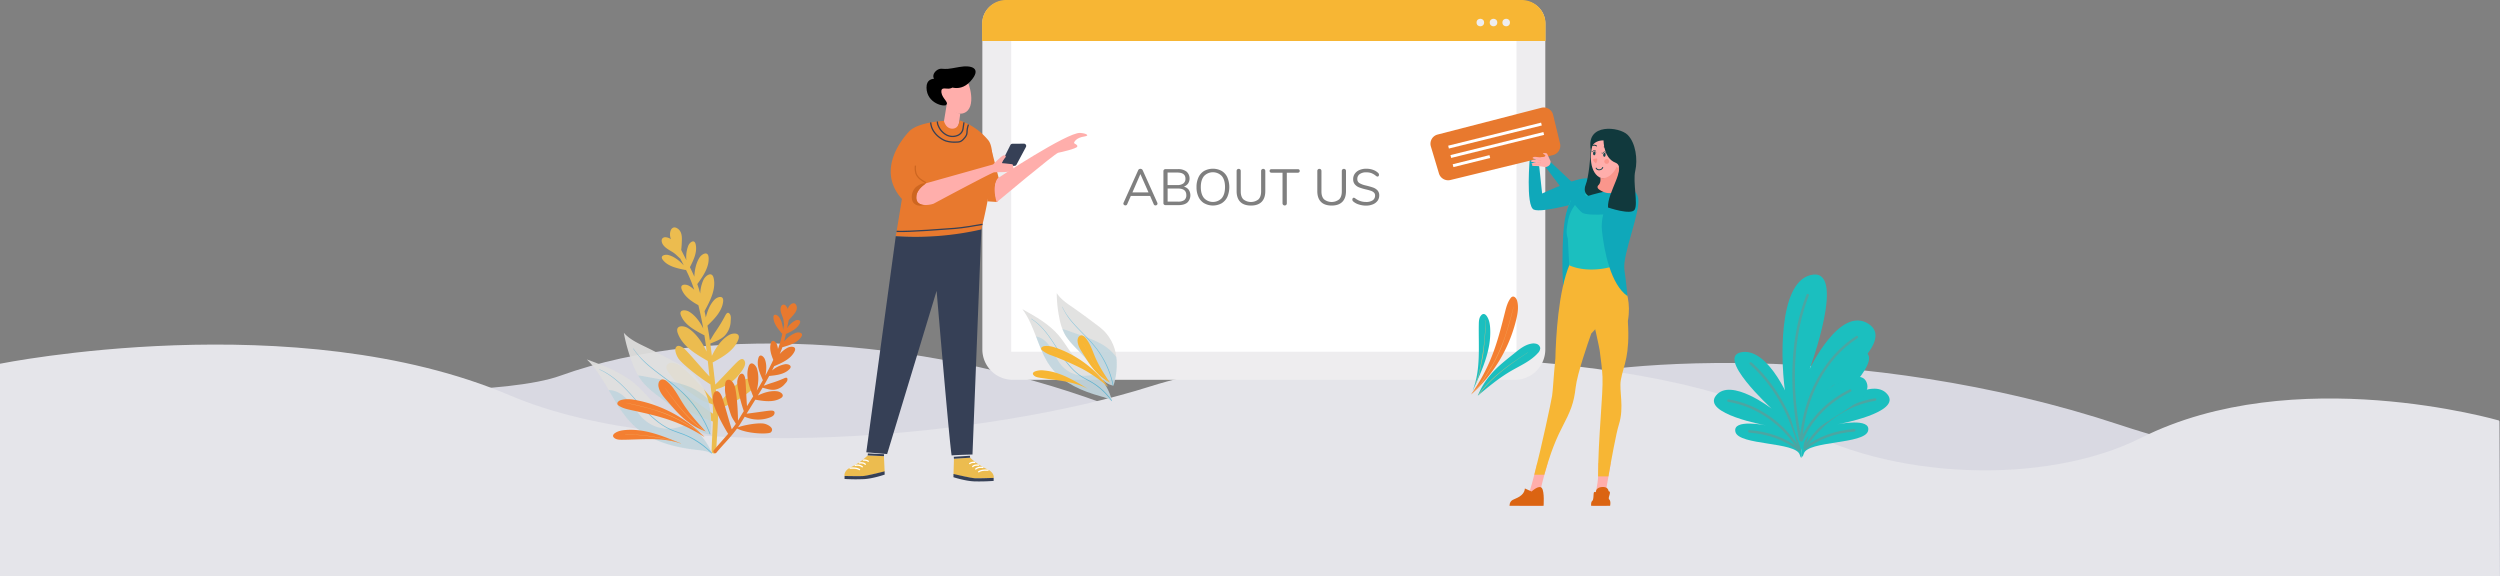 <svg xmlns="http://www.w3.org/2000/svg" viewBox="0 0 1919.86 442.71"><rect x="0" y="0" width="1919.86" height="442.71" fill="#808080" stroke="none"/><defs><style>.cls-1{fill:#d9d9e2;}.cls-2{fill:#e5e5ea;}.cls-3{fill:#eeedef;}.cls-4{fill:#fff;}.cls-5{fill:#f7b634;}.cls-6{fill:#efb670;}.cls-7{opacity:0.92;}.cls-8{fill:#e0dfde;}.cls-13,.cls-9{opacity:0.14;}.cls-10,.cls-13{fill:#0097cf;}.cls-11{opacity:0.5;}.cls-12{opacity:0.54;}.cls-13{isolation:isolate;}.cls-14{fill:#1bbfbf;}.cls-15,.cls-21,.cls-22{fill:none;stroke-miterlimit:10;}.cls-15{stroke:#4ca5a2;stroke-linecap:round;stroke-width:1.94px;}.cls-16{fill:#ecbc4f;}.cls-17{fill:#e8792e;}.cls-18{fill:#f47f31;}.cls-19{fill:#364056;}.cls-20{fill:#ffaeab;}.cls-21{stroke:#ce6620;}.cls-22{stroke:#364056;}.cls-23{fill:#ce6620;}.cls-24{fill:#0fa8ba;}.cls-25{fill:#db6412;}.cls-26{fill:#11393d;}.cls-27{fill:#1a4850;}.cls-28{fill:#fa968c;}</style></defs><title>aboutus_4</title><g id="Layer_2" data-name="Layer 2"><g id="Layer_1-2" data-name="Layer 1"><path class="cls-1" d="M.28,288.57s352.77,27.87,429.9,0c118-42.64,292.42-27.88,430.31,26.24,131.08,51.45,254.21,3.28,310.7-18s259.19-36.08,456.89,29.52,291.36-3.08,291.36-3.08l.42,119.45H.32Z"/><path class="cls-2" d="M0,279.33s226.83-45.84,391.54,24.28c130.52,55.56,369.34,32.07,492.45-7.07s397.22-26.77,490.8,28.26c74.86,44,195.72,48.49,269.51,11.42,117.6-59.08,274.81-13.28,274.81-13.28l.41,119.44L0,442.71Z"/><path class="cls-3" d="M771.56.76h398a17.17,17.17,0,0,1,17.15,17.18V268.33a23.33,23.33,0,0,1-23.33,23.34H777.72a23.34,23.34,0,0,1-23.33-23.34h0V17.94A17.18,17.18,0,0,1,771.56.76Z"/><rect class="cls-4" x="776.55" y="25.56" width="388.02" height="244.54"/><path class="cls-5" d="M772.64,0h395.8a18.46,18.46,0,0,1,18.46,18.47v13H754.17v-13A18.47,18.47,0,0,1,772.63,0Z"/><circle class="cls-3" cx="1136.81" cy="17.31" r="2.9"/><circle class="cls-3" cx="1146.93" cy="17.31" r="2.9"/><circle class="cls-3" cx="1156.66" cy="17.31" r="2.9"/><path class="cls-6" d="M800.81,287.23a29.31,29.31,0,0,1,6.57,1.1c2.34.57,4.66,1.16,7,1.82,4.68,1.34,9.22,3.08,13.79,4.76a38.06,38.06,0,0,1,7,3.48c.12.07,0,.26-.09.19a36,36,0,0,0-6-3.13c-2.29-.88-4.6-1.72-6.89-2.57a123.48,123.48,0,0,0-13.7-4.15,35.74,35.74,0,0,0-7.59-1.4c-.06,0-.07-.1,0-.1Z"/><g class="cls-7"><path class="cls-8" d="M855.22,295.67a53.7,53.7,0,0,0,2-21.82,34.06,34.06,0,0,0-9.36-19.68,60.23,60.23,0,0,0-6.43-5.29c-5.75-4.31-11.52-8.62-17.44-12.71-4.64-3.21-9.51-6.43-12.47-11.14a100.77,100.77,0,0,0,2.1,19.67,43,43,0,0,0,3.8,11.48c2.9,5.44,7.55,9.77,11.86,14.26A154,154,0,0,1,843.09,287a33.88,33.88,0,0,0,4.17,5.16,16.33,16.33,0,0,0,7.7,4"/><g class="cls-9"><path class="cls-10" d="M830.12,257.48A95.23,95.23,0,0,1,845,263.7a37,37,0,0,1,10.87,8.74c.53.65,1,1.31,1.47,2a53.65,53.65,0,0,1-2.11,21.22l-.26.51a16.43,16.43,0,0,1-7.69-4,33.86,33.86,0,0,1-4.18-5.15,154.5,154.5,0,0,0-13.77-16.55c-4.31-4.49-9-8.82-11.86-14.26a33.56,33.56,0,0,1-1.62-3.62,70.34,70.34,0,0,1,6.79,2.29C825.1,255.75,827.61,256.61,830.12,257.48Z"/></g><g class="cls-11"><path class="cls-10" d="M815.89,235.67c3.84,8.47,10.8,15.11,17.27,21.74a111,111,0,0,1,9.12,10.26A70.56,70.56,0,0,1,849.8,280,66.42,66.42,0,0,1,855,295.77c.06.28-.38.42-.44.14a70.63,70.63,0,0,0-11.9-27c-5.46-7.5-12.6-13.61-18.67-20.62a50.93,50.93,0,0,1-8.29-12.62c0-.1.12-.14.16,0Z"/></g></g><g class="cls-7"><path class="cls-8" d="M854.08,308.37c-2-8.23-5.91-15.53-12.57-21-4.16-3.43-9-6.06-13-9.68-6.29-5.75-10-13.62-15.46-20.09-7.4-8.72-17.77-14.54-27.9-20.17,10.35,13.8,12,32.44,22.9,45.87,8.92,11,23,17.08,36.92,20.94,3.27.9,6.73,1.81,9.08,4.16"/><g class="cls-12"><path class="cls-10" d="M792.07,244.78c9.67,6,15.41,15.94,21.41,25.07a86.09,86.09,0,0,0,10.4,13.49,40.45,40.45,0,0,0,6.59,5.45c2.69,1.75,5.65,3.08,8.39,4.75a49.23,49.23,0,0,1,15,14c.16.24-.22.44-.39.22a54.12,54.12,0,0,0-13.66-13c-2.69-1.75-5.6-3.1-8.35-4.75a38.62,38.62,0,0,1-6.43-4.88c-8.19-7.64-13.12-17.8-19.55-26.72-3.72-5.14-8-10-13.46-13.43a.08.08,0,0,1-.06-.1.09.09,0,0,1,.1-.06l0,0Z"/></g><path class="cls-13" d="M800.62,260.33c3.62,2.35,6,6,8.09,9.76s3.86,7.61,6.7,10.8a23.52,23.52,0,0,0,17.44,7.66c3.11,0,6.23-.64,9.32-.57,6.25,5.42,10,12.49,11.9,20.44-2.35-2.35-5.82-3.25-9.08-4.16-14-3.86-28-9.92-36.93-20.94-5.92-7.31-9.11-16.16-12.46-24.94A13.59,13.59,0,0,1,800.62,260.33Z"/></g><path class="cls-5" d="M835.16,298.44c-10.54-6.38-20.91-12.8-33.31-13.94a14.28,14.28,0,0,0-7.18.79c-.73.33-1.49.91-1.46,1.69a1.67,1.67,0,0,0,.38.93c1.06,1.43,3,1.87,4.86,2.16,12.45,2,25.59,2.53,36.64,8.41"/><path class="cls-5" d="M851.09,297.27a82.48,82.48,0,0,0-38.5-29.58c-3.3-1.26-6.84-2.33-10.38-1.92-1.33.15-3,1-2.63,2.25a2.14,2.14,0,0,0,.73,1,23,23,0,0,0,7.42,4,210,210,0,0,1,23.43,10.25,103.07,103.07,0,0,1,19.93,14"/><path class="cls-6" d="M805.26,268A202.35,202.35,0,0,1,825,276.55a84.08,84.08,0,0,1,9.08,5.43c3,2.1,6,4.38,8.81,6.7a33.65,33.65,0,0,1,4.06,3.58c1.17,1.32,2.19,2.75,3.4,4,.1.1,0,.26-.14.16-1-1.08-1.91-2.26-2.87-3.4a21,21,0,0,0-1.56-1.7c-.6-.56-1.27-1.07-1.91-1.59-2.84-2.32-5.7-4.61-8.69-6.75a103.89,103.89,0,0,0-18.83-10.36c-3.67-1.61-7.38-3.1-11.1-4.61V268Z"/><path class="cls-5" d="M852.33,293.87c-4.1-6.23-8.23-12.51-11.18-19.33-2.29-5.31-3.93-11.07-7.85-15.41a4.13,4.13,0,0,0-2.6-1.59,2.93,2.93,0,0,0-2.58,1.47,5.18,5.18,0,0,0-.6,2.94c.15,3.11,1.78,5.94,3.47,8.59,5.51,8.65,9.65,16.65,21.34,23.33"/><path class="cls-6" d="M832.13,264.19c4.07,8.08,8.37,16.15,14.22,23.19.84,1,1.7,2,2.6,2.95s1.89,1.88,2.83,2.83c.09.08,0,.22-.12.14a43.77,43.77,0,0,1-4.82-5,66.08,66.08,0,0,1-4.18-5.41A111.54,111.54,0,0,1,835.54,271c-1.19-2.26-2.34-4.54-3.48-6.83,0,0,0-.06.07,0Z"/><path class="cls-14" d="M1380.17,322.9c-4.89-17.17-22.18-54.75-41.82-52.58-22.65,2.5,22.2,43.52,22.2,43.52s-31.38-24.19-42.71-10.14,38.5,23,38.5,23-26.22-5.45-23.62,5,46.33,7.45,49.38,17.49S1383.52,334.68,1380.17,322.9Z"/><path class="cls-15" d="M1382,345c-4.29-18.22-12.1-35.89-23.5-50.78a105.37,105.37,0,0,0-14-15.11"/><path class="cls-15" d="M1381.73,345.33c-11.87-19.67-32.06-34-54.38-37.69"/><path class="cls-15" d="M1381.48,345.48c-10.74-8.73-24.38-13.23-38.06-14.2"/><path class="cls-14" d="M1387.15,322.08c4.89-17.18,22.18-54.75,41.82-52.59,22.65,2.5-22.2,43.53-22.2,43.53s31.37-24.2,42.7-10.15-38.5,23-38.5,23,26.22-5.45,23.62,5-46.31,7.44-49.37,17.49S1383.81,333.85,1387.15,322.08Z"/><path class="cls-15" d="M1385.31,344.18c4.29-18.22,12.08-35.88,23.48-50.78a106.59,106.59,0,0,1,14-15.11"/><path class="cls-15" d="M1385.59,344.5c11.86-19.67,32.07-34,54.38-37.69"/><path class="cls-15" d="M1385.85,344.65c10.73-8.73,24.36-13.23,38.06-14.2"/><path class="cls-14" d="M1371.52,305.5c-4.45-26.62-6.2-88,18.78-94.23,28.78-7.19-.59,72.11-.59,72.11s23.26-49.1,45.34-34.6-32.53,50.85-32.53,50.85,28.32-20.14,31.46-4.14-51.34,32.49-49,48.15S1374.56,323.75,1371.52,305.5Z"/><path class="cls-15" d="M1382.58,337.65c-5.79-27.81-7-56.51-2.22-83a148.68,148.68,0,0,1,7.83-28"/><path class="cls-15" d="M1383.11,338c2.48-33.46,18.18-63.36,42.87-79.11"/><path class="cls-15" d="M1383.51,338.06c7.69-17.44,21.4-30.27,37.32-38.14"/><path class="cls-16" d="M581.06,294.85c.55-6.24-8.31-4.33-11.59-2.4-6.39,3.77-16.34,15.79-18.35,19.66-.09-1.52-.22-3-.4-4.56-.34-2.83-.67-5.65-1-8.48,4.19-1.36,13.26-3.79,20.53-15.07,1.22-1.89,2.68-4.52,1.59-6.77-1.51-3.13-4.23-.68-5.92.92-2.88,2.73-12.08,12.77-16.63,17.2-.65-5.66-1.29-11.32-2-17,7.47-4.09,16.52-9.11,19.7-17.59,2.08-5.55-4.14-5.3-7.31-3.4-5.7,3.4-10.07,9.66-13,15.94-.33-2.66-.67-5.31-1-8-.07-.48-.13-1-.19-1.43,3.85-1.69,7.73-2.92,10.88-5.92a16.75,16.75,0,0,0,4.75-11.27c.09-1.85.49-4.08-.79-5.68-1.81-2.23-3.09.79-4,2.5a116.69,116.69,0,0,1-6.47,10.6c-1.28,1.86-2.43,3.65-3.5,5.56a16,16,0,0,1-1.23,1.73c-.54-3.77-1.16-7.55-1.85-11.3,5.17-5,11.38-11.13,12.07-18.74.45-5-4.56-3.4-6.73-1.13-3.36,3.52-5.43,8.55-6.57,13.6-.33-1.63-.68-3.26-1-4.88,4-7.45,9-16.62,7-25.36-1.28-5.55-6.22-2-7.81,1.28a28,28,0,0,0-2.52,10.6l-.6-2.17c-.49-1.73-1-3.42-1.65-5.09,4.23-5.86,9.34-13,8.68-20.65-.43-5-5.09-2.54-6.83.07-2.76,4.14-3.9,9.63-4.1,14.9-1.06-2.48-2.21-4.92-3.4-7.34,2.68-5.26,5.87-11.64,4.38-17.71-1-4-4.43-1.42-5.51.91a23.07,23.07,0,0,0-1.56,11.47c-1.35-2.63-2.7-5.26-4-7.92.33-2.64.45-5.45.51-7.89.06-2.89-.31-6.11-2.71-8.09-3.15-2.6-5.74-1.1-6.32,2.78a9.41,9.41,0,0,0,.69,5,8.06,8.06,0,0,0-4.16-1.53,2.78,2.78,0,0,0-2.64,1.14c-.75,1.2-.33,3.14.73,4.67,1.88,2.71,5.13,4.17,7.81,5.93a22.24,22.24,0,0,1,2.35,1.88c1,.94,2,1.93,3.05,2.79.9,1.73,1.78,3.46,2.65,5.21h0c-3.25-3.59-7.43-6.88-11.93-8-2.5-.6-6.66.5-4.15,3.75,4,5.21,11.55,6.57,17.49,7.79l.26-.19c.39.81.78,1.61,1.16,2.43l.07.12a107.46,107.46,0,0,1,5.14,12.82h0a19.38,19.38,0,0,0-3.87-3c-2.53-1.47-7.43-1.61-5.74,2.74,2.18,5.6,7.6,9.22,12.8,12.11,1.43,5.92,2.69,11.91,3.76,17.91-2.55-5.15-6.23-10.2-11-13-2.71-1.57-8-1.72-6.15,2.95,2.91,7.49,11.25,11.68,17.77,15.16l.2-.06h0c.46,2.82.87,5.66,1.25,8.48.18,1.39.36,2.78.53,4.17h0c-3.34-7-8.17-14.1-14.31-18-3.5-2.22-10.24-2.52-7.84,4,3.85,10.37,14.55,16.3,23,21.22h0c.45,3.95.86,7.91,1.29,11.86-5.08-5.32-14.93-17-18.43-20.45-1.63-1.64-5.89-5-7.55-1.46-.92,2,.84,6.15,2,7.9,2.46,3.9,15.32,14.32,24.73,20.11h0c.33,2.81.67,5.61,1.06,8.41.14,1,.26,2.07.37,3.1-6.83-8.53-21.26-24.28-26.11-26.66-2.46-1.21-6.8-2.56-8.67.27s2,6.48,3.54,8.77c3.57,5.28,20,16.68,23.38,18.35,2.59,1.29,5.57,2.07,8.18,3.2v.13c.15,2.33.22,4.63.22,6.93l-.44-.28c-7.5-4.88-22.8-16.22-28-19.44-2.42-1.49-8.46-4.36-9.47.38-.54,2.62,2.75,7.13,4.57,8.91,3.76,3.71,20,11.67,32.58,16.21l.69.23c-.23,7.48-.82,14.93-1,22.65-.06,2.33,3.57,2.63,3.62.29.26-11.15,1.69-21.91,1.2-32.95C563.93,310.91,580.86,297.68,581.06,294.85Z"/><path class="cls-17" d="M592,332c3.19-3.36-2.82-6.34-5.61-6.73-5.44-.76-16.74,1.61-19.69,2.93.65-.92,1.27-1.86,1.88-2.83,1.11-1.79,2.22-3.58,3.34-5.35a25.42,25.42,0,0,0,18.84.74c1.58-.54,3.63-1.39,4-3.19.57-2.51-2.14-2.35-3.85-2.2-2.93.26-12.89,1.82-17.56,2.3,2.23-3.58,4.47-7.15,6.68-10.74,6.22,1.08,13.77,2.34,19.52-1.11,3.76-2.25,0-5-2.67-5.33-4.87-.66-10.28.95-14.88,3.24,1-1.7,2.07-3.39,3.09-5.09.18-.3.36-.61.55-.91,3,.79,5.82,1.87,9,1.58a12.3,12.3,0,0,0,7.94-4.34c.91-1,2.17-2.13,2.15-3.65,0-2.12-2.14-1-3.45-.4a85.66,85.66,0,0,1-8.63,3.16c-1.6.49-3.09,1-4.59,1.61a11.3,11.3,0,0,1-1.51.43c1.43-2.43,2.81-4.89,4.14-7.4,5.3-.52,11.72-1.19,15.61-5.28,2.56-2.69-1.08-4.07-3.37-3.75a21.25,21.25,0,0,0-10.06,4.84c.55-1.09,1.1-2.2,1.64-3.3,5.73-2.49,12.86-5.48,15.71-11.47,1.81-3.81-2.7-4-5.11-2.86a20.54,20.54,0,0,0-6.34,5c.22-.51.44-1,.65-1.54.52-1.23,1-2.46,1.4-3.7,5.13-1.45,11.38-3.23,14.52-8,2-3.09-1.77-3.82-4-3.11-3.5,1.13-6.69,3.78-9.22,6.74q.79-2.9,1.41-5.82c4-1.81,8.75-4,10.69-8.23,1.26-2.76-1.92-2.87-3.62-2a17,17,0,0,0-6.18,5.92c.43-2.15.85-4.29,1.31-6.44,1.41-1.38,2.77-2.95,3.93-4.34,1.37-1.64,2.64-3.68,2.16-5.93-.63-3-2.82-3.28-5-1.31a7.14,7.14,0,0,0-1.91,3.23,6,6,0,0,0-1.69-2.8,2.08,2.08,0,0,0-2.06-.55c-1,.34-1.64,1.66-1.73,3-.16,2.43,1,4.77,1.79,7a14.5,14.5,0,0,1,.49,2.17c.16,1,.28,2,.49,3-.28,1.42-.57,2.83-.86,4.24h0c-.23-3.57-1.14-7.41-3.24-10.12-1.17-1.5-4.09-2.78-4.13.26-.07,4.87,3.67,9.13,6.54,12.57h.3c-.14.65-.29,1.29-.44,1.94a.17.17,0,0,0,0,.1,81.17,81.17,0,0,1-2.93,9.8h0a14.61,14.61,0,0,0-.86-3.52c-.78-2-3.56-4.35-4.58-1-1.32,4.24.15,8.84,1.83,12.9-1.9,4.09-3.93,8.14-6.07,12.11.89-4.15,1.09-8.78-.38-12.55-.85-2.16-3.82-4.67-4.92-1.13-1.77,5.68,1.13,11.95,3.3,17l.15.05h0q-1.56,2.77-3.18,5.49L581.14,300h0c1.37-5.7,1.84-12,.08-17.12-1-2.9-4.77-6.18-6.37-1.31-2.55,7.77.92,16.14,3.53,22.86h0l-4.72,7.46c-.49-5.42-.83-16.7-1.25-20.33-.19-1.7-1.09-5.63-3.7-4.33-1.45.72-2.35,4-2.51,5.47-.37,3.39,2.27,15.35,5,23h0q-1.66,2.66-3.27,5.35c-.39.67-.8,1.32-1.21,2,0-8.08-1.12-23.85-2.83-27.46-.88-1.84-2.76-4.62-5.15-3.84s-1.83,4.67-2,6.71c-.36,4.7,3.93,18.89,5.08,21.39.91,2,2.27,3.77,3.27,5.63l-.06.08q-1.49,2.12-3.06,4.11a1.49,1.49,0,0,0-.13-.37c-2.09-6.28-5.72-19.89-7.25-24.16-.72-2-2.9-6.42-5.66-4.14-1.53,1.27-1.7,5.39-1.46,7.26.47,3.89,6.18,16,11.4,24.4l.29.46c-3.57,4.22-7.35,8.26-11,12.65-1.11,1.32.86,3.17,2,1.84,5.28-6.34,11.06-11.91,15.86-18.53C574.68,333.41,590.55,333.52,592,332Z"/><g class="cls-7"><path class="cls-8" d="M545.73,333c.86-9.08.42-18.39-2.32-27.09s-7.89-16.79-15.27-22.15a72,72,0,0,0-8.71-5.16c-7.71-4.09-15.43-8.18-23.29-12-6.15-3-12.59-5.91-17.09-11.07a129.92,129.92,0,0,0,6.72,23.62,55.07,55.07,0,0,0,7,13.27c4.59,6,11,10.4,17,15a191.45,191.45,0,0,1,19.79,17.42,42.49,42.49,0,0,0,6,5.45,19.3,19.3,0,0,0,10,3.36"/><g class="cls-9"><path class="cls-10" d="M507.88,291.41A110.26,110.26,0,0,1,526.75,296a44.83,44.83,0,0,1,14.7,8.47c.76.68,1.48,1.4,2.16,2.14A69.74,69.74,0,0,1,545.72,333l-.2.67a19.42,19.42,0,0,1-9.95-3.36,42.49,42.49,0,0,1-6-5.45,191.45,191.45,0,0,0-19.79-17.42c-6-4.61-12.46-9-17-15a38.71,38.71,0,0,1-2.69-4.11c2.85.27,5.66.87,8.48,1.42C501.64,290.32,504.78,290.85,507.88,291.41Z"/></g><g class="cls-11"><path class="cls-10" d="M486.45,267.65c6.34,9.57,16,16.27,25,23.06a138.15,138.15,0,0,1,13,10.67A88.51,88.51,0,0,1,535.94,315a85.43,85.43,0,0,1,9.6,18.21c.12.33-.36.59-.49.26a90.07,90.07,0,0,0-19.86-30.55c-8-8.05-17.77-14.07-26.44-21.4a63.48,63.48,0,0,1-12.48-13.74c-.07-.11.11-.2.18-.09Z"/></g></g><g class="cls-7"><path class="cls-8" d="M547.14,348.74C543,339.08,536.8,331,527.77,325.6c-5.64-3.35-11.89-5.57-17.35-9.2-8.65-5.74-14.69-14.62-22.55-21.4-10.6-9.15-24.07-14.15-37.22-19,15.17,14.76,21.17,37.22,36.87,51.41,12.91,11.66,30.73,16.2,48,18.07,4,.44,8.32.84,11.61,3.23"/><g class="cls-12"><path class="cls-10" d="M460.36,283.64C473.05,289,482,300,491,309.93a107.48,107.48,0,0,0,15.17,14.38,48.56,48.56,0,0,0,8.94,5.31c3.54,1.59,7.31,2.61,10.9,4.1a60.07,60.07,0,0,1,20.65,14c.24.25-.16.58-.41.34a66.23,66.23,0,0,0-18.92-13.16c-3.54-1.59-7.26-2.64-10.84-4.1a46,46,0,0,1-8.63-4.65c-11.3-7.67-19.3-19.09-28.81-28.68-5.48-5.47-11.57-10.47-18.75-13.65a.1.1,0,0,1,.07-.18Z"/></g><path class="cls-13" d="M473.79,300.92c4.76,2.13,8.41,6.15,11.63,10.28s6.2,8.52,10.24,11.84a27.74,27.74,0,0,0,22.19,5.8c3.65-.66,7.18-2.06,10.84-2.6,8.53,5.36,14.46,13.24,18.44,22.56-3.29-2.39-7.57-2.78-11.61-3.22-17.28-1.88-35.1-6.42-48-18.07-8.55-7.73-14.22-17.9-20.06-27.95A15.85,15.85,0,0,1,473.79,300.92Z"/></g><path class="cls-18" d="M522.7,340.47c-13.78-5.66-27.38-11.39-42.25-10.25-2.89.22-5.89.75-8.27,2.43-.79.55-1.56,1.42-1.36,2.36a2.06,2.06,0,0,0,.65,1.06c1.56,1.54,4,1.66,6.2,1.65,15.09-.09,30.68-2.13,45,2.81"/><path class="cls-6" d="M479.88,333.77a33.45,33.45,0,0,1,8,0c2.87.21,5.75.46,8.62.8,5.8.68,11.53,1.88,17.26,3a44.89,44.89,0,0,1,9,2.82c.16.07.08.32-.07.25a42.44,42.44,0,0,0-7.77-2.59c-2.88-.61-5.78-1.16-8.67-1.73a145.21,145.21,0,0,0-17-2.29,41.28,41.28,0,0,0-9.23-.15c-.08,0-.11-.11,0-.12Z"/><path class="cls-18" d="M541.2,335.78a99.61,99.61,0,0,0-51.72-28.31c-4.17-.86-8.56-1.45-12.64-.23-1.53.45-3.28,1.85-2.61,3.3a2.74,2.74,0,0,0,1.08,1.08c2.85,1.88,6.26,2.63,9.59,3.36,10,2.18,20.11,4.35,29.81,7.75a123.58,123.58,0,0,1,26.49,13"/><path class="cls-6" d="M480.88,309.38A235,235,0,0,1,506,315.8a100.61,100.61,0,0,1,11.93,4.78c4,1.95,7.94,4.15,11.81,6.41a40.24,40.24,0,0,1,5.56,3.54c1.66,1.37,3.17,2.92,4.87,4.24.13.1,0,.33-.13.23-1.44-1.11-2.74-2.38-4.11-3.57a23.36,23.36,0,0,0-2.21-1.76c-.83-.57-1.73-1.05-2.6-1.56-3.84-2.25-7.7-4.47-11.67-6.47A123.31,123.31,0,0,0,495,312.8c-4.66-1.22-9.37-2.28-14.07-3.36-.05,0,0-.07,0-.06Z"/><path class="cls-18" d="M541.94,331.37c-6.19-6.78-12.41-13.61-17.35-21.35-3.85-6-7-12.74-12.57-17.24a5,5,0,0,0-3.41-1.41,3.43,3.43,0,0,0-2.72,2.32,6.63,6.63,0,0,0-.07,3.72c.85,3.77,3.38,6.9,5.94,9.79,8.35,9.45,15,18.39,30.18,24.17"/><path class="cls-6" d="M511.73,299.2c6.54,9.05,13.34,18,21.75,25.46,1.2,1.06,2.44,2.09,3.71,3.07s2.63,1.92,3.94,2.88c.12.09,0,.28-.12.2a53.1,53.1,0,0,1-6.75-5.1c-2.12-1.82-4.16-3.74-6.09-5.76a142.29,142.29,0,0,1-10.94-13.07q-2.84-3.78-5.57-7.63c-2.74-3.85,0-.09.07-.05Z"/><path class="cls-14" d="M1131.11,299.75c7-15.46,14.17-30.69,13.26-47.55-.18-3.29-.72-6.7-2.61-9.44-.63-.91-1.63-1.81-2.74-1.61a2.55,2.55,0,0,0-1.27.71c-1.85,1.73-2.07,4.48-2.11,7-.34,17.1,1.62,34.8-4.6,50.82"/><path class="cls-6" d="M1140.48,245.88a37.13,37.13,0,0,1,.13,9c-.19,3.27-.43,6.53-.78,9.78-1.34,12.76-1,7.83-3.23,19.6a50,50,0,0,1-3.17,10.2c-.07.17-.37.1-.29-.08a47.52,47.52,0,0,0,2.91-8.85c.66-3.28,1.26-6.57,1.89-9.85a161.1,161.1,0,0,0,2.38-19.34c.22-3.46.61-7,0-10.46,0-.08.12-.12.14,0Z"/><path class="cls-18" d="M1129.64,303a111.9,111.9,0,0,0,34.78-57.78c1.13-4.7,1.94-9.65.63-14.31-.49-1.74-2.08-3.76-3.81-3a3.33,3.33,0,0,0-1.3,1.2c-2.29,3.17-3.28,7-4.23,10.77-2.85,11.31-5.69,22.65-10,33.53A137.54,137.54,0,0,1,1129.64,303"/><path class="cls-6" d="M1162.42,235.41a261,261,0,0,1-8.28,28.22,110.19,110.19,0,0,1-6,13.3c-2.4,4.52-5.09,8.89-7.85,13.21a45,45,0,0,1-4.34,6.19c-1.66,1.85-3.51,3.52-5.12,5.41-.12.14-.39,0-.26-.16,1.34-1.6,2.87-3,4.31-4.55a31.15,31.15,0,0,0,2.13-2.45c.7-.93,1.29-1.93,1.91-2.91,2.76-4.28,5.47-8.59,8-13a136.2,136.2,0,0,0,11.09-27.4c1.57-5.25,3-10.55,4.36-15.84h.08Z"/><path class="cls-14" d="M1134.81,303.91c8.15-6.82,16.35-13.68,25.6-19.05,7.2-4.19,15.18-7.6,20.63-13.77a5.55,5.55,0,0,0,1.77-3.82,4,4,0,0,0-2.66-3.14,8.15,8.15,0,0,0-4.38-.18c-4.45.86-8.2,3.64-11.68,6.45-11.36,9.21-22,16.43-29.28,33.51"/><path class="cls-6" d="M1173.5,270.59c-10.83,7.15-21.6,14.62-30.55,23.93q-1.93,2-3.73,4.11c-1.21,1.43-2.32,2.93-3.5,4.38-.1.14-.33,0-.23-.14a60.08,60.08,0,0,1,6.2-7.5c2.18-2.35,4.51-4.6,6.93-6.74a169,169,0,0,1,15.69-12c3-2.07,6.07-4.09,9.14-6.09,0,0,.1,0,0,.08Z"/><g class="cls-11"><path d="M888.89,156.36a1.29,1.29,0,0,1-.45,1,1.65,1.65,0,0,1-1.08.39,1.39,1.39,0,0,1-1.37-.94l-2.78-6.36H868.42l-2.79,6.34a1.41,1.41,0,0,1-1.38.94,1.68,1.68,0,0,1-1.1-.41,1.31,1.31,0,0,1-.47-1,1.37,1.37,0,0,1,.16-.63l11.22-24.95a1.65,1.65,0,0,1,.7-.82,2,2,0,0,1,1-.27,1.91,1.91,0,0,1,1.06.29,1.78,1.78,0,0,1,.71.8l11.22,24.95A1.64,1.64,0,0,1,888.89,156.36Zm-19.26-8.59H882l-6.24-14.08Z"/><path d="M912.84,145.69a7.74,7.74,0,0,1-1.08,9.9c-1.59,1.3-3.86,1.94-6.78,1.94h-9.89a1.71,1.71,0,0,1-1.2-.43,1.49,1.49,0,0,1-.45-1.14V131.45a1.46,1.46,0,0,1,.45-1.14,1.62,1.62,0,0,1,1.2-.43h9.45a10.32,10.32,0,0,1,6.63,1.88,7.11,7.11,0,0,1,1.2,9.18,7,7,0,0,1-3.24,2.39A6.59,6.59,0,0,1,912.84,145.69Zm-16.21-3.57h7.45a7.5,7.5,0,0,0,4.69-1.26,4.38,4.38,0,0,0,1.59-3.65c0-3.13-2.1-4.7-6.28-4.7h-7.45Zm12.85,11.51a4.48,4.48,0,0,0,1.55-3.75q0-5.1-6.36-5.1h-8v10.05h8a8,8,0,0,0,4.8-1.16Z"/><path d="M924.76,156.12a11.38,11.38,0,0,1-4.37-4.9,17.11,17.11,0,0,1-1.53-7.49,17.35,17.35,0,0,1,1.51-7.55,11.08,11.08,0,0,1,4.35-4.91,14.15,14.15,0,0,1,13.46,0,11.08,11.08,0,0,1,4.35,4.91,19.32,19.32,0,0,1,0,15,11.43,11.43,0,0,1-4.37,4.92,13.84,13.84,0,0,1-13.38,0Zm13.54-4q2.44-3,2.45-8.45t-2.43-8.44a9.45,9.45,0,0,0-13.35-.37l-.36.37c-1.64,2-2.46,4.78-2.46,8.42s.82,6.47,2.48,8.47a9.36,9.36,0,0,0,13.24.44c.16-.14.3-.29.45-.44Z"/><path d="M952.44,155q-2.79-2.82-2.79-8.31V131.33a1.63,1.63,0,0,1,.43-1.19,1.54,1.54,0,0,1,1.18-.46,1.49,1.49,0,0,1,1.14.46,1.71,1.71,0,0,1,.43,1.19V147c0,2.7.66,4.72,2,6.08a9.33,9.33,0,0,0,11.63,0c1.31-1.36,2-3.38,2-6.08V131.33a1.57,1.57,0,0,1,.45-1.19,1.71,1.71,0,0,1,2.33,0,1.63,1.63,0,0,1,.44,1.19v15.38c0,3.63-.94,6.4-2.81,8.29s-4.59,2.85-8.18,2.85S954.29,156.91,952.44,155Z"/><path d="M985.36,157.28a1.64,1.64,0,0,1-.45-1.2V132.63h-8.43a1.62,1.62,0,0,1-1.1-.36,1.31,1.31,0,0,1-.39-1,1.28,1.28,0,0,1,.39-1,1.57,1.57,0,0,1,1.1-.35h20.15a1.57,1.57,0,0,1,1.1.35,1.48,1.48,0,0,1,0,2,1.62,1.62,0,0,1-1.1.36H988.2v23.49a1.71,1.71,0,0,1-.43,1.2,1.6,1.6,0,0,1-1.18.45A1.66,1.66,0,0,1,985.36,157.28Z"/><path d="M1014.41,155q-2.79-2.82-2.79-8.31V131.33a1.67,1.67,0,0,1,.43-1.19,1.54,1.54,0,0,1,1.18-.46,1.49,1.49,0,0,1,1.14.46,1.67,1.67,0,0,1,.43,1.19V147c0,2.7.66,4.72,2,6.08a9.33,9.33,0,0,0,11.63,0c1.31-1.36,2-3.38,2-6.08V131.33a1.57,1.57,0,0,1,.45-1.19,1.72,1.72,0,0,1,2.34,0,1.71,1.71,0,0,1,.43,1.19v15.38c0,3.63-.94,6.4-2.81,8.29s-4.59,2.85-8.17,2.85S1016.26,156.91,1014.41,155Z"/><path d="M1043.41,157a11.38,11.38,0,0,1-4.29-2.37,1.79,1.79,0,0,1-.59-1.37,1.49,1.49,0,0,1,.31-1,.88.88,0,0,1,.75-.41,1.86,1.86,0,0,1,1.1.43,13.3,13.3,0,0,0,8.31,2.82,8.89,8.89,0,0,0,5.18-1.29,4.31,4.31,0,0,0,1.8-3.69,3,3,0,0,0-.86-2.22,6.18,6.18,0,0,0-2.27-1.35,33.61,33.61,0,0,0-3.81-1.06,38.46,38.46,0,0,1-5.27-1.57,8.21,8.21,0,0,1-3.34-2.35,6,6,0,0,1-1.27-4,7.06,7.06,0,0,1,1.27-4.18,8.16,8.16,0,0,1,3.57-2.82,12.74,12.74,0,0,1,5.24-1,15.15,15.15,0,0,1,5.12.84,10.8,10.8,0,0,1,4,2.41,1.9,1.9,0,0,1,.63,1.38,1.57,1.57,0,0,1-.32,1,1,1,0,0,1-.74.41,2.6,2.6,0,0,1-1.14-.43,13,13,0,0,0-3.57-2.2,10.92,10.92,0,0,0-4-.63,8.17,8.17,0,0,0-5.06,1.36,4.41,4.41,0,0,0-1.81,3.78,3.47,3.47,0,0,0,1.59,3.12,16.39,16.39,0,0,0,4.89,1.82q3.54.87,5.6,1.59a8.36,8.36,0,0,1,3.4,2.18,5.45,5.45,0,0,1,1.35,3.88,6.85,6.85,0,0,1-1.27,4.08,8.33,8.33,0,0,1-3.59,2.75,13.75,13.75,0,0,1-5.3,1A18.1,18.1,0,0,1,1043.41,157Z"/></g><path class="cls-19" d="M777.48,110.4l8.81-.07a1.74,1.74,0,0,1,1.56,2.57l-7.23,13.53a1.75,1.75,0,0,1-1.49.92l-8.45.28a1.75,1.75,0,0,1-1.62-2.53l6.87-13.73A1.76,1.76,0,0,1,777.48,110.4Z"/><path class="cls-17" d="M758.28,154.61l7.75.54s-4.87-12,.9-18.45l-5.59-22Z"/><path class="cls-20" d="M722.83,72.3s7.47,18.43,17.54,14.46,3.83-24.44,1.33-26-6,2.85-9.44,5.21-3.25,1.58-5.43,1.44S720.6,65.63,722.83,72.3Z"/><path d="M725.18,64.51s10.74,8.17,20-2,.94-12.78-8.51-11.05-9.16,1.59-13.82,1.33S710.72,61.78,725.18,64.51Z"/><path d="M728,62.83s7.46,4.8.35,5.26c-2.4.16-6-1.45-5.39,3s5.48,7.17,4,9.29-15.34-.92-15.45-13.1S728,62.83,728,62.83Z"/><path class="cls-20" d="M727.11,79.68l-2.42,14.75s.66,7.21,6.07,7.31,6.08-10.12,6.08-10.12l.6-4.41S733,87,727.11,79.68Z"/><path class="cls-17" d="M724.9,92.85S705,93.67,698.09,101c-7.75,8.29-24.13,31.08-5.46,51.81l-4.71,28.6s42.41,3.09,65.64-5.23c0,0,14.84-56.8,5.42-68.44a49.26,49.26,0,0,0-22.13-15.32s-.2,6.34-5.46,6.39S724.9,92.85,724.9,92.85Z"/><path class="cls-19" d="M687.9,181.41,665.26,347.33l16,1.37,38-125.32s10.72,126.7,11.62,126.39,15.93-.74,15.93-.74l6.81-172.83A228.82,228.82,0,0,1,687.9,181.41Z"/><path class="cls-20" d="M711.45,140.66s-8.82,5.16-7.74,12.12,12.23,4.25,13.53,3.51,44.09-23.62,46.12-23.93,14.38.32,14.8-2a7,7,0,0,0-.62-4.21s-6.54-.81-7.71-.8,1.57-3.65,2.29-4.52-.31-2.18-2-1.29-7.49,6.74-7.49,6.74Z"/><path class="cls-20" d="M766.26,136.86s-4.8,5-.9,18.44c0,0,44.86-37.57,47.28-38s14-3.15,14.62-4.67-2.44-2.24-2.44-2.85,1.47-4.09,8.11-5c4.18-.61,1.22-2.44-3.5-2.7C819.76,101.47,766.26,136.86,766.26,136.86Z"/><path class="cls-16" d="M666.37,349.73l12.43.58.56,12-15.84,3.48-14.95-.23s-1-3.9,4.77-6.71A51.07,51.07,0,0,0,666.37,349.73Z"/><path class="cls-19" d="M648.57,365.52l0,2.3a142.28,142.28,0,0,0,15,.12c7-.41,15.82-3.48,15.82-3.48l-.09-2.5s-12.56,3.23-16.23,3.58C660.55,365.78,648.57,365.52,648.57,365.52Z"/><path class="cls-4" d="M656.93,357.89a6.73,6.73,0,0,1,2.68-.08,5.26,5.26,0,0,1,2.23,1,.52.52,0,0,0,.71,0,.51.51,0,0,0,0-.71,6.66,6.66,0,0,0-2.67-1.27,8.26,8.26,0,0,0-3.21.08.5.5,0,0,0-.35.62.51.51,0,0,0,.61.35Z"/><path class="cls-4" d="M659.93,356c1.42-.12,3.12-.23,4.2.89.45.46,1.16-.25.71-.71-1.28-1.32-3.2-1.32-4.91-1.18a.52.52,0,0,0-.5.5.5.5,0,0,0,.5.5Z"/><path class="cls-4" d="M663,353.84a12.4,12.4,0,0,1,1.85.09,3.27,3.27,0,0,1,1.58.64.52.52,0,0,0,.71,0,.5.5,0,0,0,0-.71,6.2,6.2,0,0,0-4.14-1,.5.5,0,0,0,0,1Z"/><path class="cls-4" d="M652.78,360c2.34-.11,4.88-.22,7,1.05a.5.5,0,0,0,.51-.87c-2.24-1.36-4.94-1.3-7.46-1.18-.64,0-.65,1,0,1Z"/><polygon class="cls-19" points="678.82 350.31 666.34 349.71 666.51 348.22 678.91 348.82 678.82 350.31"/><path class="cls-16" d="M745,351.49l-12.41.8-.36,12,15.9,3.21,15-.48s.88-3.92-4.89-6.63A50.9,50.9,0,0,1,745,351.49Z"/><path class="cls-19" d="M763.07,367l0,2.3a143.56,143.56,0,0,1-15,.37c-7-.29-15.88-3.2-15.88-3.2l.05-2.5s12.62,3,16.29,3.29C751.09,367.44,763.07,367,763.07,367Z"/><path class="cls-4" d="M754.83,358.52a8.17,8.17,0,0,0-3.23,0A6.65,6.65,0,0,0,749,359.8a.5.5,0,1,0,.7.71,5.36,5.36,0,0,1,2.19-1.05,6.82,6.82,0,0,1,2.7,0,.52.52,0,0,0,.62-.35.5.5,0,0,0-.35-.61Z"/><path class="cls-4" d="M751.53,356.7c-1.7-.12-3.63-.09-4.89,1.25-.44.47.26,1.18.71.71,1.07-1.14,2.75-1.06,4.18-1a.51.51,0,0,0,.5-.5.5.5,0,0,0-.5-.5Z"/><path class="cls-4" d="M748.45,354.55a6.17,6.17,0,0,0-4.12,1.08.5.5,0,0,0,0,.71.52.52,0,0,0,.71,0,3.27,3.27,0,0,1,1.57-.67,5.81,5.81,0,0,1,.87-.09c.32,0,.65,0,1,0a.5.5,0,0,0,0-1Z"/><path class="cls-4" d="M758.75,360.56c-2.52-.08-5.23-.1-7.44,1.31-.54.34,0,1.21.51.86,2-1.31,4.59-1.24,6.93-1.17a.5.5,0,0,0,0-1Z"/><polygon class="cls-19" points="732.56 352.29 745.02 351.48 744.83 349.99 732.44 350.8 732.56 352.29"/><path class="cls-21" d="M711.2,140.37a31,31,0,0,1-4.57-2.9,9.92,9.92,0,0,1-3.2-4.3,14.82,14.82,0,0,1-.39-6"/><path class="cls-22" d="M688.55,177.71c10.44.37,37.74-1.81,44.28-2.29s15.18-2,21.64-3.15"/><path class="cls-23" d="M708.59,142.78a15.34,15.34,0,0,0-3.49,3.92,8.17,8.17,0,0,0-1.32,4.49,6.08,6.08,0,0,0,.84,3.88c1.39,1.86,4,2.53,6.2,2.38-1.61.18-3.7.67-5.3.43a6.2,6.2,0,0,1-4.13-2.26,6.43,6.43,0,0,1-1.06-2.72,10.55,10.55,0,0,1,2.48-8.68c1.11-1.24,6.26-4.6,7.93-3.12C710,141.65,709.18,142.29,708.59,142.78Z"/><path class="cls-22" d="M719.89,93.3a6.86,6.86,0,0,0,.68,3.29,14,14,0,0,0,6.2,7,10.05,10.05,0,0,0,9.21.15,6.81,6.81,0,0,0,3.31-3.79,10.12,10.12,0,0,0,.35-1.74l.63-4.26"/><path class="cls-22" d="M714.72,94a14,14,0,0,0,2.41,7,19,19,0,0,0,5.35,5.23,16.67,16.67,0,0,0,3.85,2,23.55,23.55,0,0,0,8.41.86,7.78,7.78,0,0,0,2.8-.43,8.2,8.2,0,0,0,2.87-2.41,8.39,8.39,0,0,0,1.94-3,10.59,10.59,0,0,0,.3-2.58,17.6,17.6,0,0,1,1.08-5"/><path class="cls-24" d="M1220.62,137.44c-5.57-3.42-36.35,11.17-36.35,11.17l-3-27.88h-6.41s-3.39,37.28,3,40.23,39.42-6.65,39.42-6.65Z"/><path class="cls-24" d="M1200.37,219.38l20.25-3.22-11-62.21S1198.33,162.28,1200.37,219.38Z"/><path class="cls-20" d="M1166.54,388.38c2.11-1.7,7.52-9,8.64-12.68,1.57-5.18,3.43-12.31,5.33-20.08h8.11c-2.66,8.47-4.36,15.56-5.12,18.75a5.87,5.87,0,0,0,.3,1.5c.23.78.68,12.58.68,12.58h-18.16l.16-.05Z"/><path class="cls-20" d="M1227.4,355.62H1237c-1.79,9.88-3.2,18.26-3.2,18.26v14.57h-10.44c1-4.36,3.91-17.43,3.91-22.94C1227.26,362.27,1227.31,359,1227.4,355.62Z"/><path class="cls-5" d="M1178.26,364.58c5.7-21.92,12.75-55.11,13.66-60.6.6-3.56,1.13-14.83,2.52-28.67.37-15.78,2.19-51.86,11-72.34l20.87.49c-.85,16.26,14.92,33.81-4.28,52.63-2.5,7-10.79,30.84-12,41.33-1.42,12.38-3.72,17.87-10.88,31.68-6.2,11.95-10.59,25.88-13.22,35.48Z"/><path class="cls-5" d="M1249,274.33h0c-1.34,6.93-3.23,11.56-4.28,17.39-1.51,8.49,2.81,20.79-1.55,34.46-2.07,6.48-5.92,27.84-8,39.66h-7.92c0-.11,0-.23,0-.33,0-28.77,4-63.06,3.38-76.1-.25-5.5-1.19-13.29-2.17-20.38,0,0-5.11-27.08-7.79-29.25-17-13.71-15.19-36.81-15.19-36.81l31.23,1.45s18.19,15.12,13.42,42c0,0,0,.27,0,.76C1250.94,259.87,1250.19,268.05,1249,274.33Z"/><path class="cls-25" d="M1185.39,388.45s.8-10.8-1.31-13.62-7.92,2.62-7.92,2.62l-5.17-2.36s.26,3.38-3.93,6.14-7.6,2-7.86,7.22Z"/><path class="cls-25" d="M1235.29,377.19s-.13-3.59-5.11-3.17-4.62,4-4.62,4a1.13,1.13,0,0,0-1.4,0c-.66.58-.11,5.55-1.36,6.6s-.87,3.8-.87,3.8h14.53s.79-3.54-.65-4.85S1238,377.58,1235.29,377.19Z"/><path class="cls-14" d="M1220.62,137.44a41.09,41.09,0,0,0,16.4,8.28c9.65,2.24,13.67-3.64,18.61,2.58,7.41,9.34-4.64,26.57-11,35.49-2.36,3.33-7.35,12.56-8.36,21.41,0,0-16.75,4.86-31.19-1.45L1204,183.2S1194.91,155.51,1220.62,137.44Z"/><path class="cls-24" d="M1228.21,141.32s-20.47,10.91-23.8,27.06-4,51-4,51-1.95-38.08,2.08-54.5,14.92-27.09,18.17-27.44C1220.62,137.44,1226.39,140.66,1228.21,141.32Z"/><path class="cls-26" d="M1221.6,114.41c-.09,6.19-1.69,22.19-3.8,27.22s-.46,10,8.64,10.81,17.43,4.53,21.12,1.66,4-34.65-3.94-42.56-13.72-9.38-17.83-6.77S1221.6,114.41,1221.6,114.41Z"/><path class="cls-20" d="M1245.29,104.15s-18.48-6.19-22.2,6.83,0,26.61,10,26.28C1245.34,136.85,1259.65,111.47,1245.29,104.15Z"/><path class="cls-27" d="M1233,119c0,.83-.52,1.48-1,1.44s-.92-.73-.86-1.57.53-1.48,1.06-1.45S1233.07,118.19,1233,119Z"/><path class="cls-28" d="M1235.57,123.42a1.82,1.82,0,1,1-1.91-1.23A1.62,1.62,0,0,1,1235.57,123.42Z"/><path class="cls-27" d="M1233.52,118.81s-.44-1.92-1.13-2-1.82,1.24-1.82,1.24l-1.25-.91,1.21.47s1-1.46,2-1.17S1233.52,118.81,1233.52,118.81Z"/><path class="cls-27" d="M1225.29,117.83c-.06.83-.53,1.48-1.06,1.45s-.91-.74-.86-1.58.53-1.48,1.06-1.45S1225.34,117,1225.29,117.83Z"/><path class="cls-27" d="M1225.79,117.61s-.44-1.92-1.12-2-1.82,1.23-1.82,1.23l-1.25-.91,1.2.47s1-1.46,2-1.16S1225.79,117.61,1225.79,117.61Z"/><path class="cls-26" d="M1234.55,114.45a.39.39,0,0,1-.3-.17,2.52,2.52,0,0,0-2.28-1.06.39.39,0,0,1-.08-.77,3.3,3.3,0,0,1,3,1.41.38.38,0,0,1-.11.53A.33.33,0,0,1,1234.55,114.45Z"/><path class="cls-26" d="M1226,112.48a.43.43,0,0,1-.22-.09,2.53,2.53,0,0,0-2.49-.32.38.38,0,0,1-.51-.19.39.39,0,0,1,.2-.51,3.32,3.32,0,0,1,3.29.43.39.39,0,0,1,0,.54A.4.4,0,0,1,1226,112.48Z"/><path class="cls-28" d="M1226.4,121.69s-3.3,0-3,1.19,2.23,2.67,2.23,2.67S1227.14,123.14,1226.4,121.69Z"/><path class="cls-24" d="M1240.46,144.3s-12,16.47-10.26,32.78,6.82,41.35,19.62,50.34c0,0-.8-8.73-2.39-20.43s12.92-45.11,10.53-55.2C1256.82,147,1253.94,144.28,1240.46,144.3Z"/><path class="cls-24" d="M1253.16,146.69c-5.91-5-34.51,4-34.51,4l-27.84-26.25-4.11,3.48s23.69,32.23,28.29,35.4,31.06.94,35.39-1.9S1256,149.05,1253.16,146.69Z"/><path class="cls-26" d="M1237.93,110.84a21,21,0,0,1,4,12.39s3.11-3.8,4.73-.5-4.91,7-4.91,7,.12,9.55,3,9.66,10.41-16,8.72-21.44S1246.6,107,1237.93,110.84Z"/><path class="cls-28" d="M1241.56,127.94c-1.41,3.82-6.85,10.43-12.61,8.54,0,0,.79,3.79-1.6,5.87,0,0-1.62,1.62.83,3.28,7.7,5.24,13,1.53,13.81.19l1.63-17.18A1.25,1.25,0,0,1,1241.56,127.94Z"/><path class="cls-26" d="M1231.42,107.8s-.08,13.51,9.1,17.1-6.38,22.6-5.66,34.45c0,0,17.63,6.09,20.42,1.72s-1.5-21.16.5-29.81.42-21.53-5.9-27.75-31.79-9.09-28.28,10.9C1221.6,114.41,1222.88,107.8,1231.42,107.8Z"/><path class="cls-17" d="M1192.69,88.14l5.33,22a7.4,7.4,0,0,1-5.44,8.94l-78.72,19.15a7.41,7.41,0,0,1-8.95-5.45l-6.08-20.29a7.3,7.3,0,0,1,5.17-9.17l79.72-20.57A7.4,7.4,0,0,1,1192.69,88.14Z"/><polygon class="cls-4" points="1112.67 114.07 1184.02 96.36 1183.48 94.17 1112.12 111.87 1112.67 114.07"/><polygon class="cls-4" points="1114.42 121.29 1185.78 103.59 1185.24 101.39 1113.88 119.09 1114.42 121.29"/><rect class="cls-4" x="1115.43" y="122.6" width="29.09" height="2.26" transform="translate(3.5 276.06) rotate(-13.95)"/><path class="cls-20" d="M1186.64,128.37s4.54-.47,4.06-4.59c0,0-2.1-4.83-2.65-5.68s-3.22-.46-3.22-.46a3.24,3.24,0,0,0,1.83,1.36,1.11,1.11,0,0,1-.48,1.26c-.76.4-2.5.34-3,.49-1.07.29-4.21-.61-5.4-.16s-.67,1-.67,1l2.75,1s-2.87-.2-4.09.92,4.3,1.14,4.3,1.14-3.57.29-4,1.1c-.12.23.87.39.87.39s-.66.27-.43.81,1.9.59,3.19.54A37.49,37.49,0,0,1,1186.64,128.37Z"/><path class="cls-28" d="M1179.81,122.59s2.72.46,3.14.49,1.23.2,1.23.2S1183,123.62,1179.81,122.59Z"/><path class="cls-28" d="M1180,124.65a9.3,9.3,0,0,1,1.82.32c.33.17,1.47-.15,1.64.13S1181.72,125.42,1180,124.65Z"/><path class="cls-28" d="M1176.91,126.14a24.13,24.13,0,0,1,3.25.08c.73.16,2.24-.28,2.52,0S1178.63,126.6,1176.91,126.14Z"/><path class="cls-27" d="M1225.38,129.31a2.9,2.9,0,0,0,2.69,1.45,3.42,3.42,0,0,0,1.92-.53,3.47,3.47,0,0,0,1.15-1.42c.21-.43-.44-.81-.64-.38a2.82,2.82,0,0,1-.89,1.15,2.61,2.61,0,0,1-1.54.43,2.16,2.16,0,0,1-2-1.07.37.37,0,0,0-.64.37Z"/></g></g></svg>